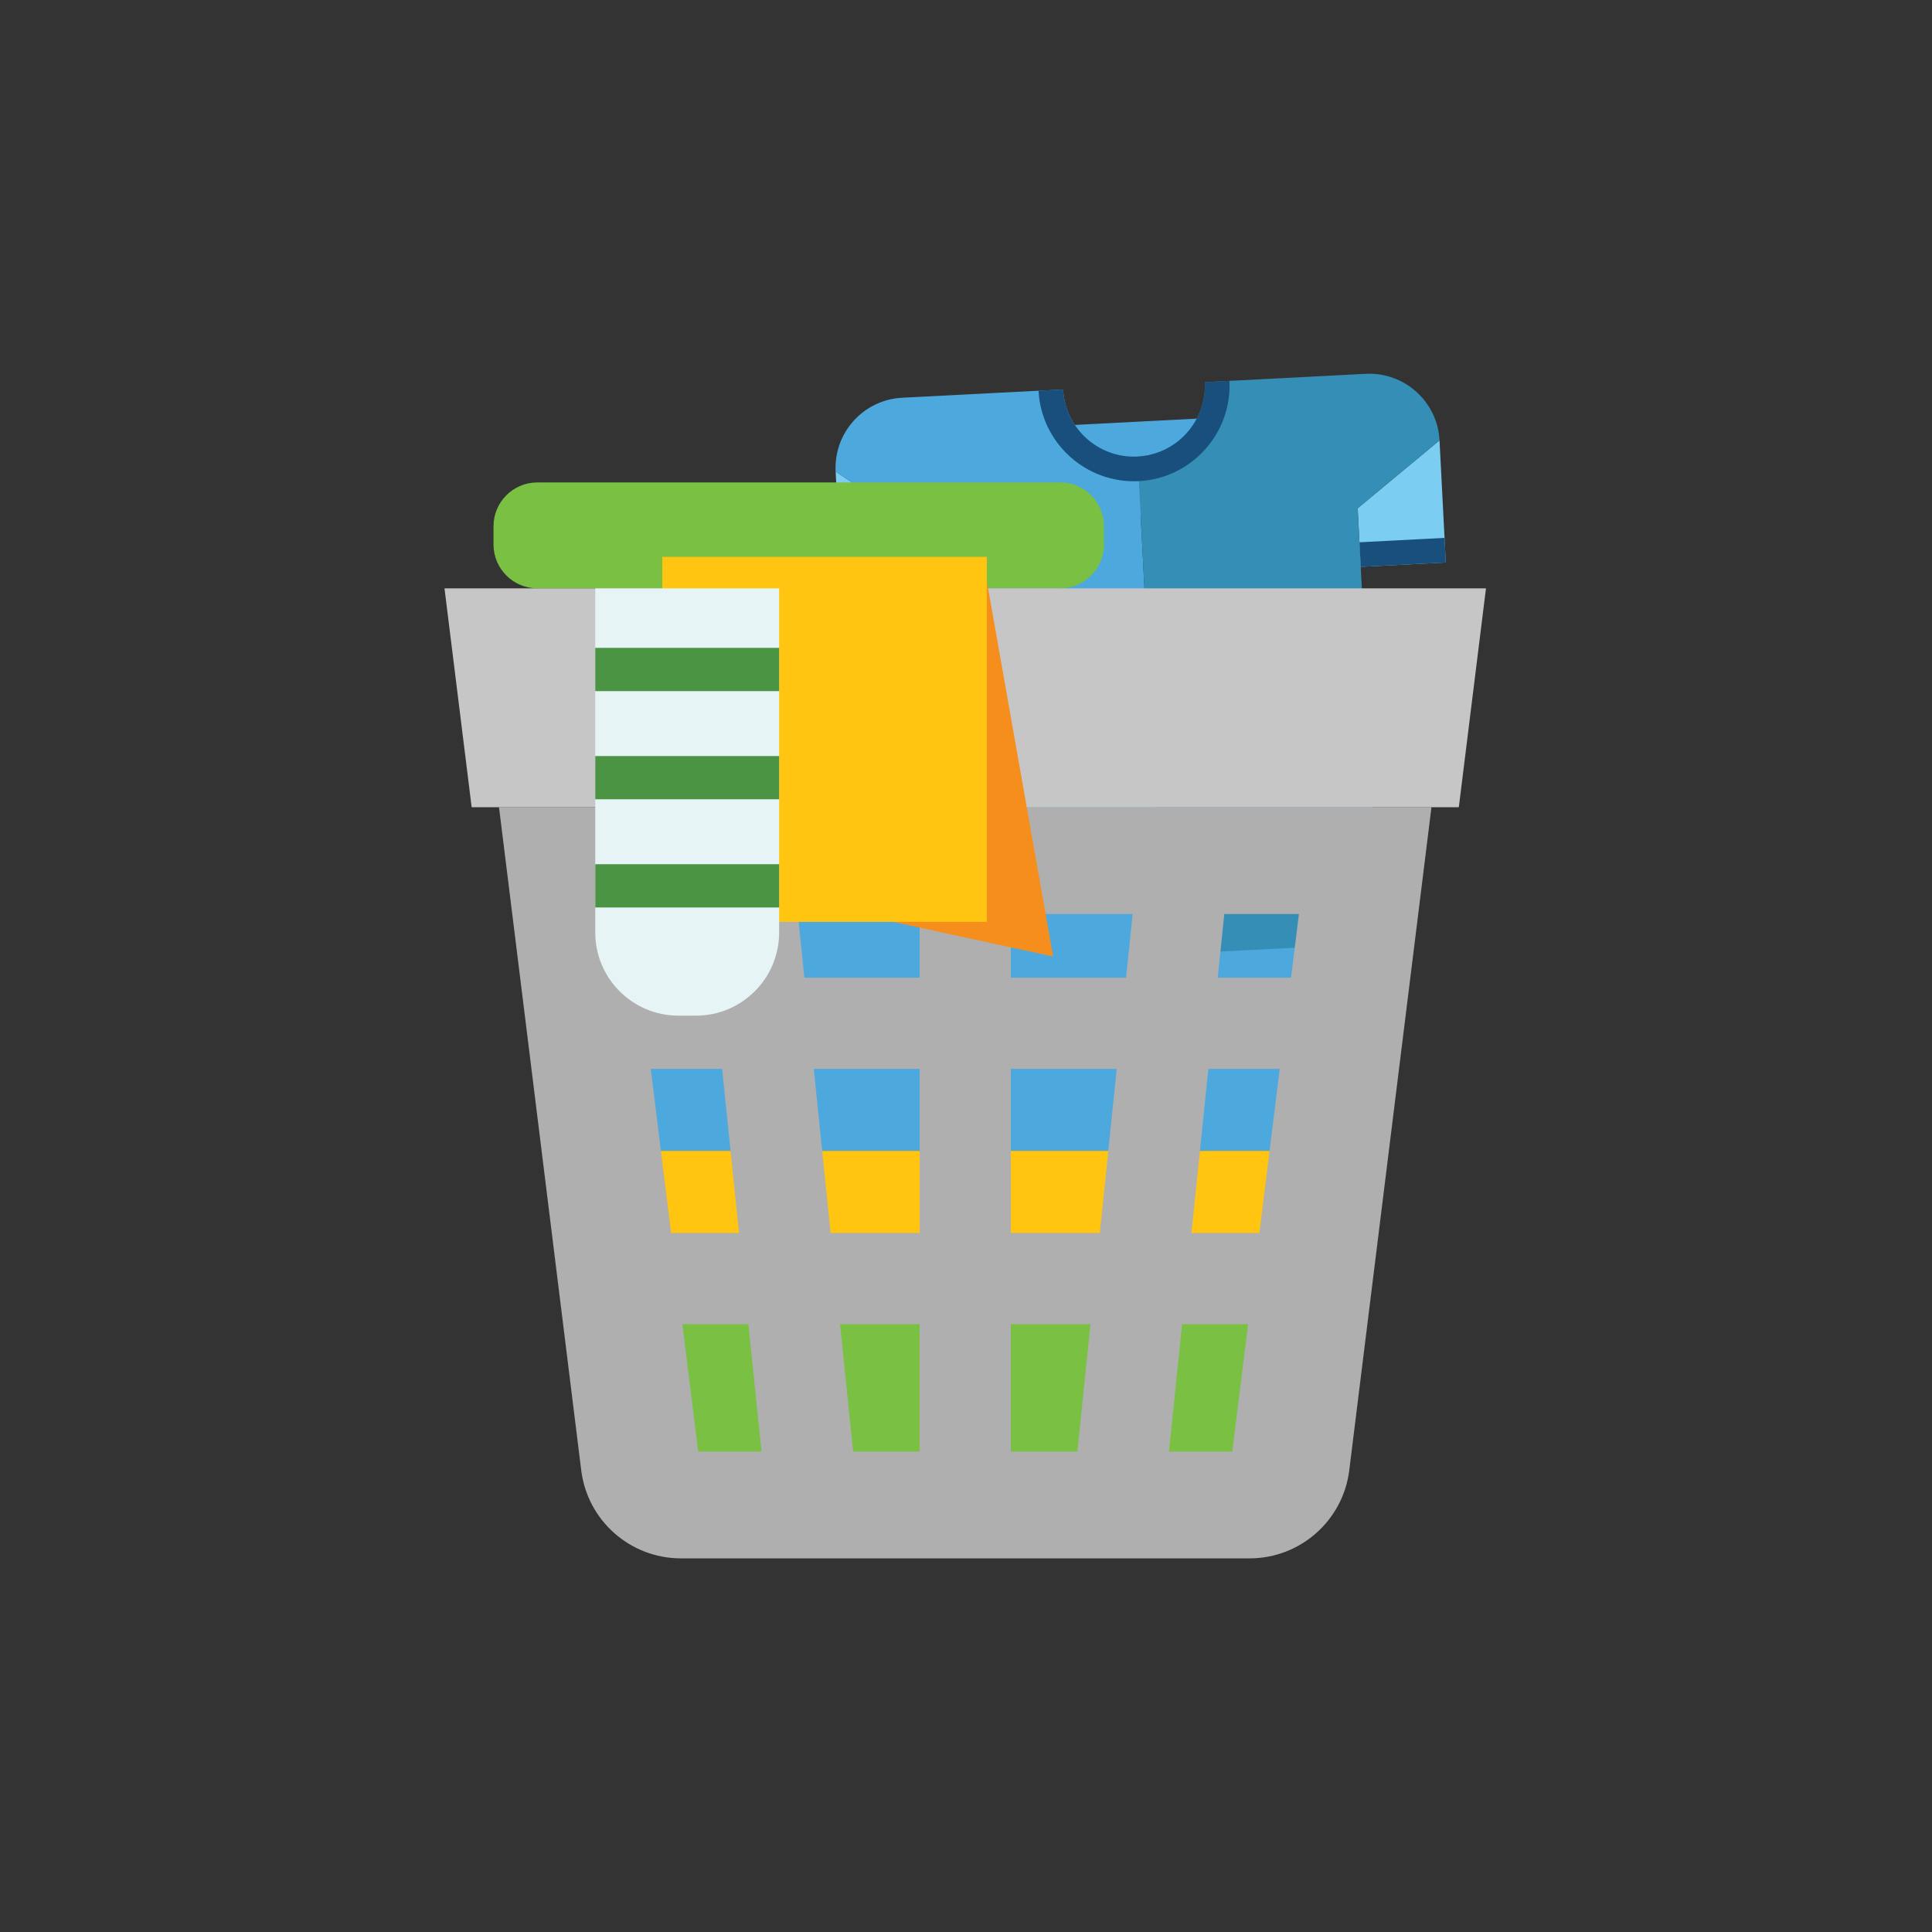 <?xml version="1.0" encoding="UTF-8" standalone="no"?>
<!-- Created with Inkscape (http://www.inkscape.org/) -->

<svg
   version="1.1"
   id="svg133408"
   width="400"
   height="400"
   viewBox="0 0 400 400"
   sodipodi:docname="1513_pic.pdf"
   xmlns:inkscape="http://www.inkscape.org/namespaces/inkscape"
   xmlns:sodipodi="http://sodipodi.sourceforge.net/DTD/sodipodi-0.dtd"
   xmlns="http://www.w3.org/2000/svg"
   xmlns:svg="http://www.w3.org/2000/svg">
  <rect x="0" y="0" width="400" height="400" fill="#333333" stroke="none"/>
  <defs
     id="defs133412">
    <clipPath
       clipPathUnits="userSpaceOnUse"
       id="clipPath133428">
      <path
         d="M 0,0 H 161.923 V -184.179 H 0 Z"
         clip-rule="evenodd"
         id="path133426" />
    </clipPath>
    <clipPath
       clipPathUnits="userSpaceOnUse"
       id="clipPath133438">
      <path
         d="M 0,-552.537 H 485.771 V 552.537 H 0 Z"
         id="path133436" />
    </clipPath>
  </defs>
  <sodipodi:namedview
     id="namedview133410"
     pagecolor="#ffffff"
     bordercolor="#000000"
     borderopacity="0.25"
     inkscape:showpageshadow="2"
     inkscape:pageopacity="0.0"
     inkscape:pagecheckerboard="0"
     inkscape:deskcolor="#d1d1d1" />
  <g
     id="g133414"
     inkscape:groupmode="layer"
     inkscape:label="1513_pic29"
     transform="matrix(1.333,0,0,-1.333,0,400)">
    <g
       id="g133416">
      <g
         id="g133418">
        <g
           id="g133420"
           transform="translate(69.038,242.089)">
          <g
             id="g133422">
            <g
               id="g133424"
               clip-path="url(#clipPath133428)">
              <g
                 id="g133430"
                 transform="matrix(0.333,0,0,0.333,0,-61.393)">
                <g
                   id="g133432">
                  <g
                     id="g133434" />
                  <g
                     id="g133642">
                    <g
                       clip-path="url(#clipPath133438)"
                       id="g133640">
                      <g
                         transform="translate(80.877,-69.586)"
                         id="g133446">
                        <g
                           id="g133444">
                          <g
                             id="g133442">
                            <path
                               d="m 348.276,-100.963 c 0,-4.261 -3.46,-7.719 -7.717,-7.719 H 7.719 c -4.263,0 -7.719,3.458 -7.719,7.719 L 0,-7.717 C 0,-3.456 3.456,0 7.719,0 h 332.84 c 4.257,0 7.717,-3.456 7.717,-7.717 z"
                               style="fill:#4da9dd;fill-opacity:1;fill-rule:nonzero;stroke:none"
                               id="path133440" />
                          </g>
                        </g>
                      </g>
                      <g
                         transform="translate(83.616,-178.267)"
                         id="g133454">
                        <g
                           id="g133452">
                          <g
                             id="g133450">
                            <path
                               d="m 319.794,-100.961 c 0,-4.261 -3.174,-7.719 -7.089,-7.719 H 7.089 c -3.915,0 -7.089,3.458 -7.089,7.719 L 0,-7.719 C 0,-3.458 3.174,0 7.089,0 h 305.616 c 3.915,0 7.089,-3.458 7.089,-7.719 z"
                               style="fill:#ffc510;fill-opacity:1;fill-rule:nonzero;stroke:none"
                               id="path133448" />
                          </g>
                        </g>
                      </g>
                      <g
                         transform="translate(83.616,-229.135)"
                         id="g133462">
                        <g
                           id="g133460">
                          <g
                             id="g133458">
                            <path
                               d="m 319.794,-100.961 c 0,-4.261 -3.174,-7.717 -7.089,-7.717 H 7.089 c -3.915,0 -7.089,3.456 -7.089,7.717 L 0,-7.719 C 0,-3.458 3.174,0 7.089,0 h 305.616 c 3.915,0 7.089,-3.458 7.089,-7.719 z"
                               style="fill:#79c043;fill-opacity:1;fill-rule:nonzero;stroke:none"
                               id="path133456" />
                          </g>
                        </g>
                      </g>
                      <g
                         transform="translate(273.695,164.291)"
                         id="g133470">
                        <g
                           id="g133468">
                          <g
                             id="g133466">
                            <path
                               d="M 99.789,-44.076 2.278,-49.107 0,-5.031 97.514,0 Z"
                               style="fill:#4da9dd;fill-opacity:1;fill-rule:nonzero;stroke:none"
                               id="path133464" />
                          </g>
                        </g>
                      </g>
                      <g
                         transform="translate(182.43,138.579)"
                         id="g133478">
                        <g
                           id="g133476">
                          <g
                             id="g133474">
                            <path
                               d="m 0,0 2.939,-56.968 39.693,2.05 -1.406,27.327 z"
                               style="fill:#7bcdf1;fill-opacity:1;fill-rule:nonzero;stroke:none"
                               id="path133472" />
                          </g>
                        </g>
                      </g>
                      <g
                         transform="translate(425.933,153.1)"
                         id="g133486">
                        <g
                           id="g133484">
                          <g
                             id="g133482">
                            <path
                               d="M 38.166,0 41.105,-56.961 1.41,-59.005 0,-31.678 Z"
                               style="fill:#7bcdf1;fill-opacity:1;fill-rule:nonzero;stroke:none"
                               id="path133480" />
                          </g>
                        </g>
                      </g>
                      <g
                         transform="translate(184.757,95.446)"
                         id="g133494">
                        <g
                           id="g133492">
                          <g
                             id="g133490">
                            <path
                               d="M 39.703,0 0,-2.044 l 0.594,-11.473 39.692,2.044 z"
                               style="fill:#184f7c;fill-opacity:1;fill-rule:nonzero;stroke:none"
                               id="path133488" />
                          </g>
                        </g>
                      </g>
                      <g
                         transform="translate(426.755,107.616)"
                         id="g133502">
                        <g
                           id="g133500">
                          <g
                             id="g133498">
                            <path
                               d="M 39.693,0 0,-2.05 l 0.588,-11.471 39.69,2.044 z"
                               style="fill:#184f7c;fill-opacity:1;fill-rule:nonzero;stroke:none"
                               id="path133496" />
                          </g>
                        </g>
                      </g>
                      <g
                         transform="translate(182.391,176.852)"
                         id="g133510">
                        <g
                           id="g133508">
                          <g
                             id="g133506">
                            <path
                               d="m 140.901,-31.292 11.98,-232.267 -96.978,-4.999 c -2.298,-0.117 -4.267,1.657 -4.382,3.989 l -10.248,198.69 -41.229,27.588 c -0.926,18.092 12.963,33.487 31.05,34.42 L 106.161,0 c 0.929,-18.196 16.498,-32.236 34.74,-31.292 z"
                               style="fill:#4da9dd;fill-opacity:1;fill-rule:nonzero;stroke:none"
                               id="path133504" />
                          </g>
                        </g>
                      </g>
                      <g
                         transform="translate(323.292,184.179)"
                         id="g133518">
                        <g
                           id="g133516">
                          <g
                             id="g133514">
                            <path
                               d="m 140.821,-31.091 -38.166,-31.684 10.256,-198.684 c 0.114,-2.334 -1.668,-4.301 -4.002,-4.424 L 11.979,-270.888 0,-38.619 c 18.196,0.938 32.269,16.502 31.334,34.698 l 75.029,3.877 c 18.085,0.927 33.521,-12.964 34.458,-31.047 z"
                               style="fill:#348eb5;fill-opacity:1;fill-rule:nonzero;stroke:none"
                               id="path133512" />
                          </g>
                        </g>
                      </g>
                      <g
                         transform="translate(277.073,180.85)"
                         id="g133526">
                        <g
                           id="g133524">
                          <g
                             id="g133522">
                            <path
                               d="m 77.553,-0.591 c 0.935,-18.196 -13.138,-33.76 -31.334,-34.7 -18.244,-0.943 -33.811,13.098 -34.74,31.294 L 0,-4.59 C 1.267,-29.097 22.261,-48.025 46.804,-46.762 71.317,-45.494 90.289,-24.506 89.03,0 Z"
                               style="fill:#184f7c;fill-opacity:1;fill-rule:nonzero;stroke:none"
                               id="path133520" />
                          </g>
                        </g>
                      </g>
                      <g
                         transform="translate(25.427,-18.018)"
                         id="g133534">
                        <g
                           id="g133532">
                          <g
                             id="g133530">
                            <path
                               d="M 342.01,-300.538 H 92.909 L 61.822,-49.795 H 373.099 Z M 0,0 38.345,-309.257 c 2.901,-23.416 22.77,-41.014 46.351,-41.083 H 350.225 c 23.582,0.069 43.447,17.667 46.35,41.083 L 434.916,0 Z"
                               style="fill:#afafaf;fill-opacity:1;fill-rule:nonzero;stroke:none"
                               id="path133528" />
                          </g>
                        </g>
                      </g>
                      <g
                         transform="translate(22.858,133.484)"
                         id="g133542">
                        <g
                           id="g133540">
                          <g
                             id="g133538">
                            <path
                               d="M 284.739,-20.457 C 284.739,-9.157 275.58,0 264.276,0 H 20.462 C 9.162,0 0,-9.157 0,-20.457 v -8.489 c 0,-11.298 9.162,-20.457 20.462,-20.457 h 243.814 c 11.304,0 20.463,9.159 20.463,20.457 z"
                               style="fill:#79c043;fill-opacity:1;fill-rule:nonzero;stroke:none"
                               id="path133536" />
                          </g>
                        </g>
                      </g>
                      <g
                         transform="translate(0,84.08)"
                         id="g133550">
                        <g
                           id="g133548">
                          <g
                             id="g133546">
                            <path
                               d="M 485.771,-0.009 473.102,-102.098 H 12.672 L 0,0 h 485.771 z"
                               style="fill:#c6c6c6;fill-opacity:1;fill-rule:nonzero;stroke:none"
                               id="path133544" />
                          </g>
                        </g>
                      </g>
                      <g
                         transform="translate(221.625,-18.017)"
                         id="g133558">
                        <g
                           id="g133556">
                          <g
                             id="g133554">
                            <path
                               d="M 0,-317.64 H 42.523 V 0 H 0 Z"
                               style="fill:#afafaf;fill-opacity:1;fill-rule:nonzero;stroke:none"
                               id="path133552" />
                          </g>
                        </g>
                      </g>
                      <g
                         transform="translate(117.965,-23.704)"
                         id="g133566">
                        <g
                           id="g133564">
                          <g
                             id="g133562">
                            <path
                               d="M 42.298,0 0,-4.351 l 32.604,-316.864 42.294,4.352 z"
                               style="fill:#afafaf;fill-opacity:1;fill-rule:nonzero;stroke:none"
                               id="path133560" />
                          </g>
                        </g>
                      </g>
                      <g
                         transform="translate(292.914,-23.704)"
                         id="g133574">
                        <g
                           id="g133572">
                          <g
                             id="g133570">
                            <path
                               d="M 32.594,0 74.892,-4.351 42.298,-321.215 0,-316.863 Z"
                               style="fill:#afafaf;fill-opacity:1;fill-rule:nonzero;stroke:none"
                               id="path133568" />
                          </g>
                        </g>
                      </g>
                      <g
                         transform="translate(67.128,-97.533)"
                         id="g133582">
                        <g
                           id="g133580">
                          <g
                             id="g133578">
                            <path
                               d="M 0,-42.523 H 351.519 V 0 H 0 Z"
                               style="fill:#afafaf;fill-opacity:1;fill-rule:nonzero;stroke:none"
                               id="path133576" />
                          </g>
                        </g>
                      </g>
                      <g
                         transform="translate(67.128,-216.597)"
                         id="g133590">
                        <g
                           id="g133588">
                          <g
                             id="g133586">
                            <path
                               d="M 0,-42.519 H 351.519 V 0 H 0 Z"
                               style="fill:#afafaf;fill-opacity:1;fill-rule:nonzero;stroke:none"
                               id="path133584" />
                          </g>
                        </g>
                      </g>
                      <g
                         transform="translate(139.435,87.448)"
                         id="g133598">
                        <g
                           id="g133596">
                          <g
                             id="g133594">
                            <path
                               d="M 144.446,-175.095 0,-143.813 V 0 h 113.516 z"
                               style="fill:#f68e1e;fill-opacity:1;fill-rule:nonzero;stroke:none"
                               id="path133592" />
                          </g>
                        </g>
                      </g>
                      <g
                         transform="translate(101.576,98.762)"
                         id="g133606">
                        <g
                           id="g133604">
                          <g
                             id="g133602">
                            <path
                               d="M 151.375,-170.245 H 0 V 0 h 151.375 z"
                               style="fill:#ffc510;fill-opacity:1;fill-rule:nonzero;stroke:none"
                               id="path133600" />
                          </g>
                        </g>
                      </g>
                      <g
                         transform="translate(70.32,84.08)"
                         id="g133614">
                        <g
                           id="g133612">
                          <g
                             id="g133610">
                            <path
                               d="m 0,0 v -160.49 c 0,-21.434 17.367,-38.822 38.824,-38.822 h 8.117 c 21.457,0 38.824,17.388 38.824,38.822 V 0 Z"
                               style="fill:#e7f4f5;fill-opacity:1;fill-rule:nonzero;stroke:none"
                               id="path133608" />
                          </g>
                        </g>
                      </g>
                      <g
                         transform="translate(70.321,56.323)"
                         id="g133622">
                        <g
                           id="g133620">
                          <g
                             id="g133618">
                            <path
                               d="M 85.765,-20.177 H 0 V 0 h 85.765 z"
                               style="fill:#4b9443;fill-opacity:1;fill-rule:nonzero;stroke:none"
                               id="path133616" />
                          </g>
                        </g>
                      </g>
                      <g
                         transform="translate(70.321,5.863)"
                         id="g133630">
                        <g
                           id="g133628">
                          <g
                             id="g133626">
                            <path
                               d="M 85.765,-20.167 H 0 V 0 h 85.765 z"
                               style="fill:#4b9443;fill-opacity:1;fill-rule:nonzero;stroke:none"
                               id="path133624" />
                          </g>
                        </g>
                      </g>
                      <g
                         transform="translate(70.321,-44.586)"
                         id="g133638">
                        <g
                           id="g133636">
                          <g
                             id="g133634">
                            <path
                               d="M 85.765,-20.179 H 0 V 0 h 85.765 z"
                               style="fill:#4b9443;fill-opacity:1;fill-rule:nonzero;stroke:none"
                               id="path133632" />
                          </g>
                        </g>
                      </g>
                    </g>
                  </g>
                </g>
              </g>
            </g>
          </g>
        </g>
      </g>
    </g>
  </g>
</svg>
